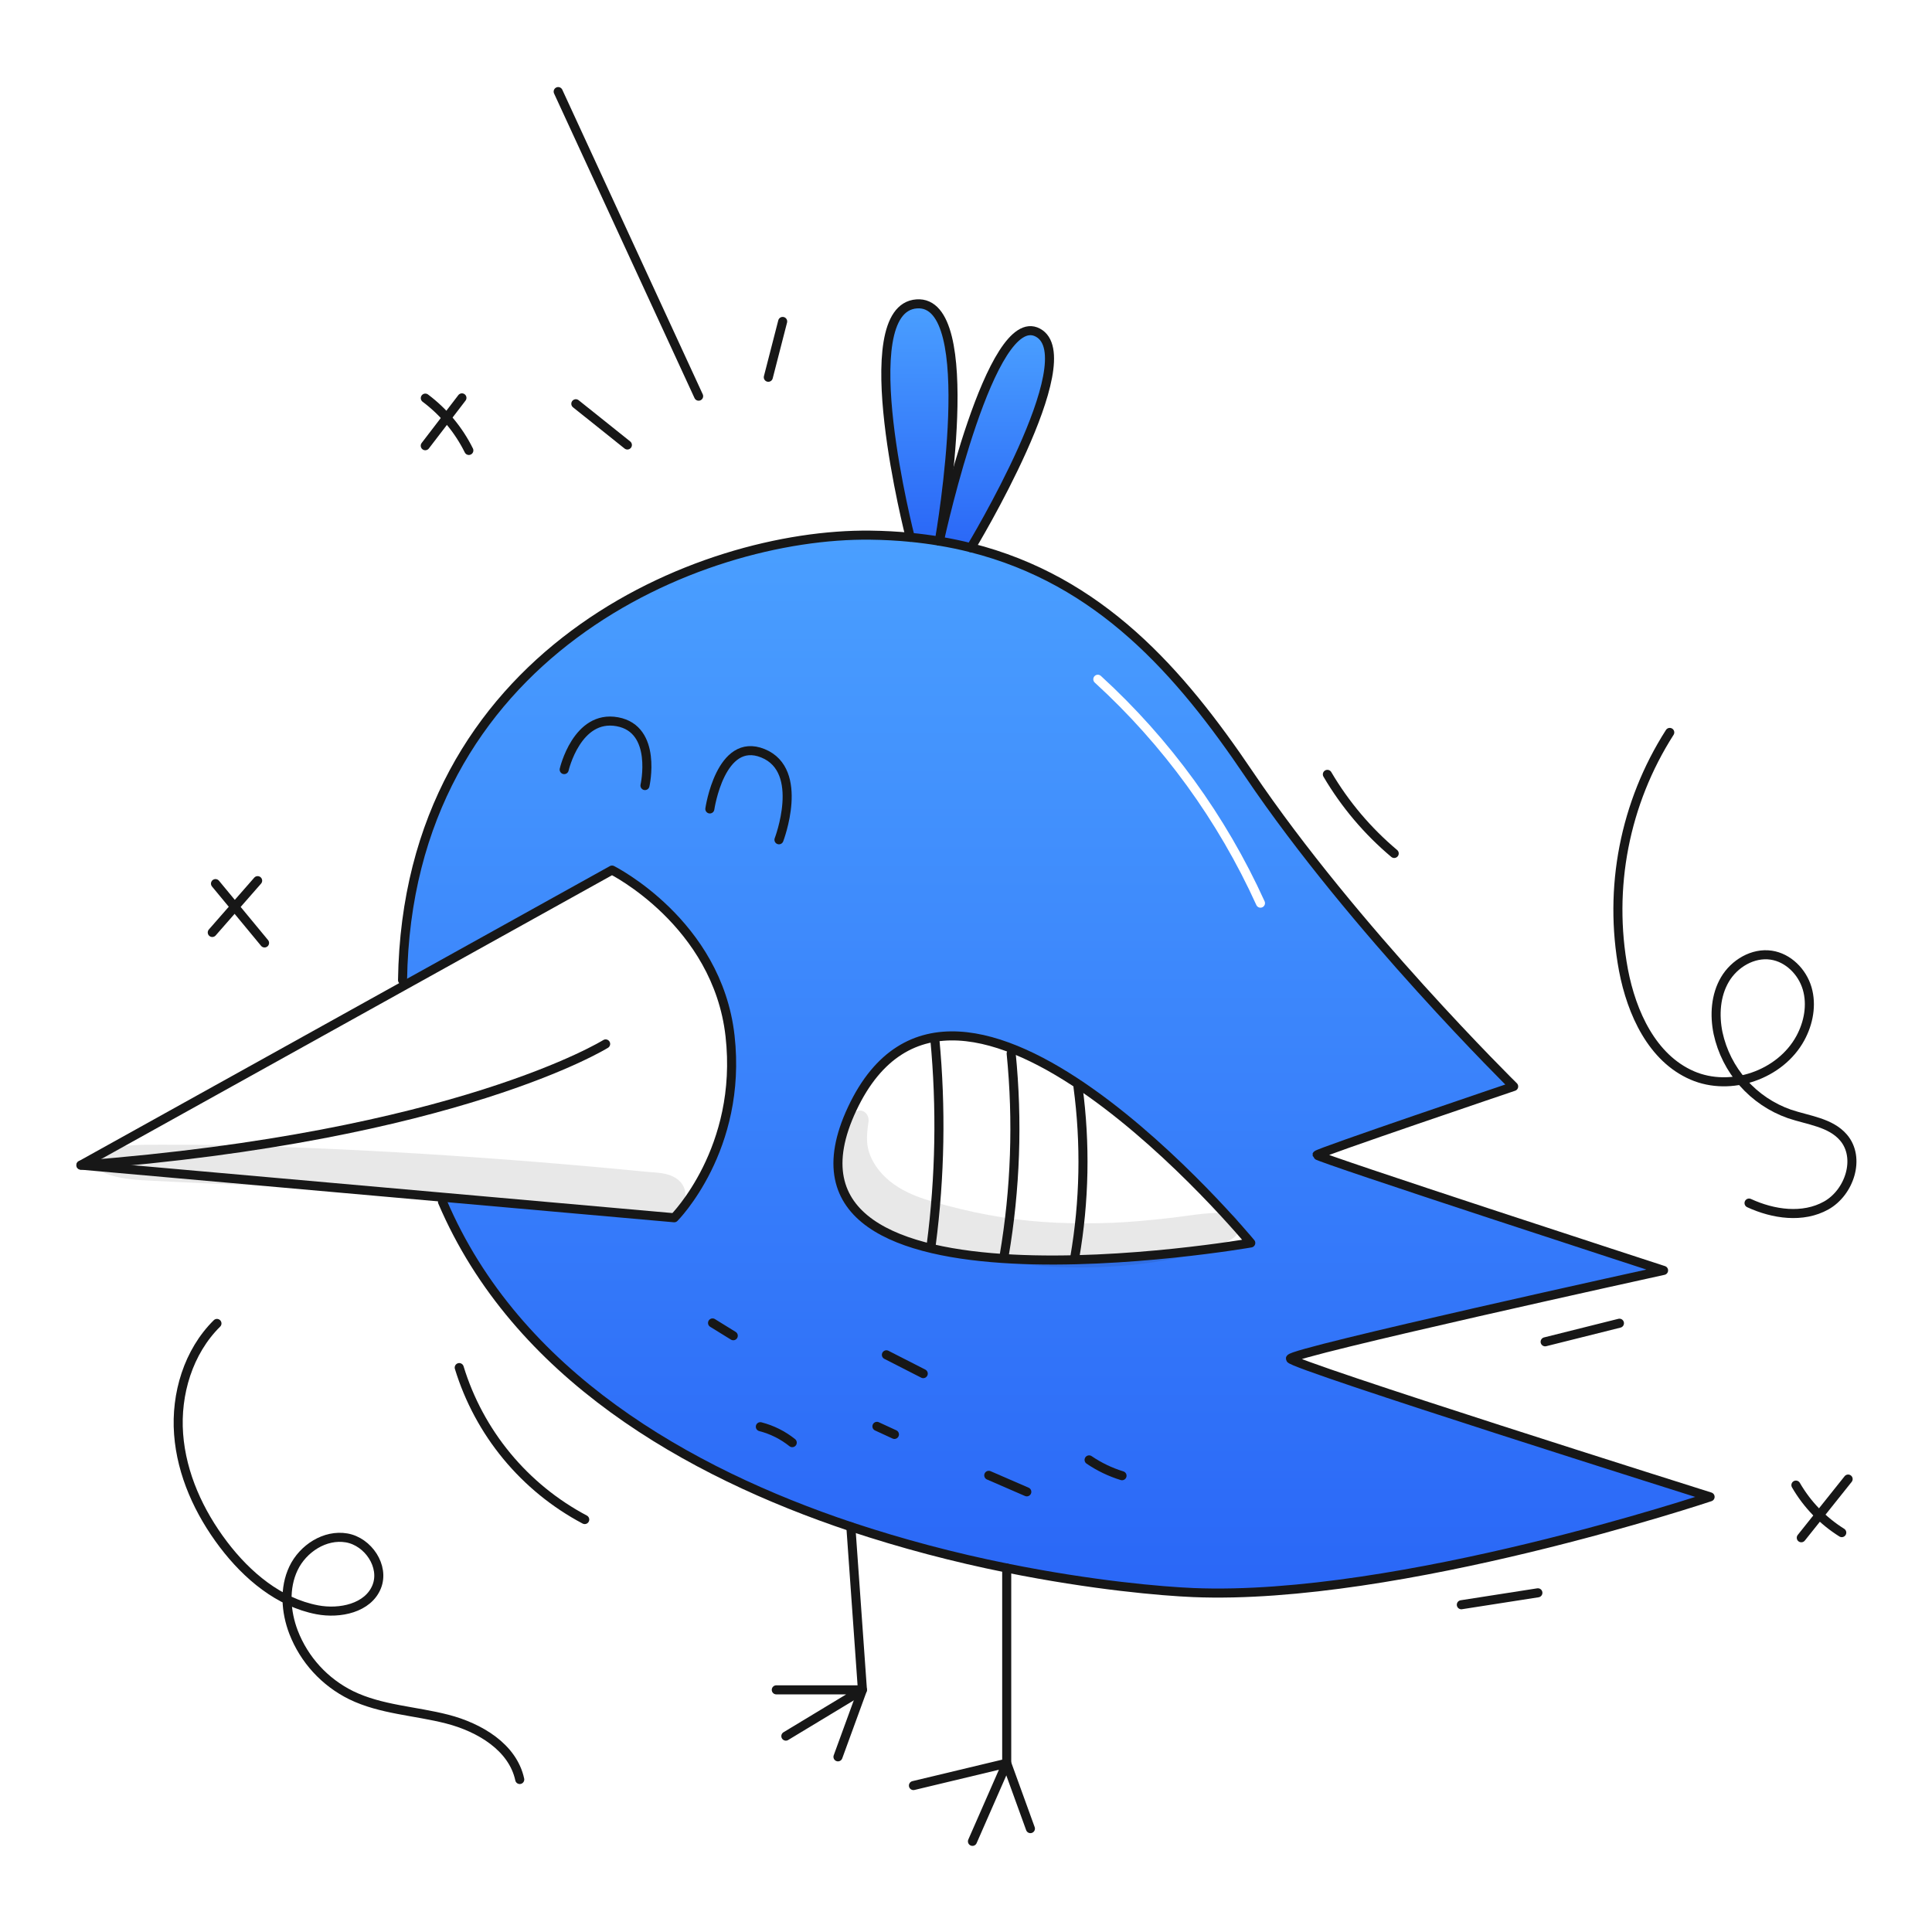 <svg width="960" height="960" viewBox="0 0 960 960" fill="none" xmlns="http://www.w3.org/2000/svg">
<g clip-path="url(#clip0_435_1383)">
<path fill-rule="evenodd" clip-rule="evenodd" d="M422.785 758.628C448.155 767.045 474.018 773.899 500.228 779.151C542.857 787.762 577.515 790.7 592.974 791.343C695.072 795.565 849.735 743.786 849.735 743.786C849.735 743.786 641.183 678.074 641.183 675.11C641.183 671.933 826.619 631.263 826.619 631.263C826.619 631.263 654.521 575.263 654.386 573.938C654.296 572.95 752.128 539.864 752.128 539.864C752.128 539.864 672.618 461.668 620.705 384.797C586.294 333.827 546.645 288.324 482.445 272.168C477.373 270.881 472.138 269.788 466.738 268.89C462.048 268.095 457.228 267.461 452.278 266.99C445.904 266.357 439.31 266.002 432.496 265.923C347.429 264.857 202.444 324.663 200.019 487.016L201.355 489.416L304.104 432.339C304.104 432.339 356.411 458.487 362.754 514.723C369.097 570.959 335.012 605.1 335.012 605.1L220.069 594.905L219.869 597.173C256.536 683.138 342 731.6 422.785 758.628ZM621.5 617.617C621.5 617.617 475.3 440.635 423.456 550.906C371.612 661.177 621.5 617.617 621.5 617.617ZM547.019 335.854C546.101 335.015 544.678 335.08 543.84 335.997C543.002 336.914 543.066 338.338 543.983 339.176C577.948 370.207 605.261 407.809 624.27 449.704C624.783 450.836 626.117 451.337 627.249 450.824C628.38 450.31 628.881 448.977 628.368 447.845C609.108 405.395 581.433 367.296 547.019 335.854Z" fill="url(#paint0_linear_435_1383)"/>
<path d="M515.699 165.271C539.478 177.947 482.445 272.163 482.445 272.163C477.37 270.872 472.134 269.779 466.738 268.885C466.74 268.873 466.744 268.861 466.75 268.851C466.75 268.825 466.754 268.798 466.761 268.773C466.76 268.754 466.764 268.735 466.772 268.717C467.86 263.777 492.458 152.866 515.699 165.271Z" fill="url(#paint1_linear_435_1383)"/>
<path d="M455.478 150.999C487.261 148.686 467.636 263.706 466.772 268.714C466.764 268.732 466.76 268.751 466.761 268.77C466.752 268.795 466.749 268.822 466.75 268.848C466.743 268.859 466.739 268.87 466.738 268.882C462.045 268.096 457.225 267.463 452.278 266.982C452.278 266.982 422.987 153.381 455.478 150.999Z" fill="url(#paint2_linear_435_1383)"/>
<path d="M219.87 597.172C256.537 683.137 342.001 731.599 422.786 758.627C448.156 767.044 474.019 773.898 500.229 779.15C542.858 787.761 577.516 790.702 592.975 791.342C695.075 795.564 849.736 743.785 849.736 743.785C849.736 743.785 641.184 678.073 641.184 675.109C641.184 671.932 826.62 631.257 826.62 631.257C826.62 631.257 654.52 575.257 654.387 573.932C654.297 572.944 752.129 539.858 752.129 539.858C752.129 539.858 672.619 461.658 620.706 384.791C586.295 333.821 546.642 288.318 482.446 272.162C477.37 270.871 472.135 269.778 466.739 268.884C462.046 268.098 457.226 267.465 452.279 266.984C445.901 266.355 439.307 265.999 432.497 265.917C347.43 264.851 202.445 324.657 200.02 487.01" stroke="#171717" stroke-width="4.5" stroke-linecap="round" stroke-linejoin="round"/>
<path d="M466.771 268.717C467.86 263.777 492.458 152.866 515.698 165.271C539.477 177.947 482.444 272.163 482.444 272.163" stroke="#171717" stroke-width="4.5" stroke-linecap="round" stroke-linejoin="round"/>
<path d="M466.738 268.884C466.74 268.872 466.744 268.861 466.75 268.85C466.749 268.824 466.753 268.798 466.761 268.772" stroke="#171717" stroke-width="4.5" stroke-linecap="round" stroke-linejoin="round"/>
<path d="M466.761 268.772C466.753 268.798 466.75 268.824 466.75 268.85" stroke="#171717" stroke-width="4.5" stroke-linecap="round" stroke-linejoin="round"/>
<path d="M466.762 268.773C466.761 268.754 466.765 268.734 466.773 268.717" stroke="#171717" stroke-width="4.5" stroke-linecap="round" stroke-linejoin="round"/>
<path d="M452.278 266.987C452.278 266.987 422.987 153.381 455.478 150.999C487.261 148.686 467.636 263.706 466.772 268.714" stroke="#171717" stroke-width="4.5" stroke-linecap="round" stroke-linejoin="round"/>
<path d="M621.499 617.617C621.499 617.617 371.609 661.178 423.455 550.906C475.301 440.634 621.499 617.617 621.499 617.617Z" stroke="#171717" stroke-width="4.5" stroke-linecap="round" stroke-linejoin="round"/>
<path d="M220.071 594.905L335.012 605.1C335.012 605.1 369.097 570.959 362.754 514.723C356.411 458.487 304.104 432.339 304.104 432.339L201.355 489.416L40.2 578.951L220.071 594.905Z" stroke="#171717" stroke-width="4.5" stroke-linecap="round" stroke-linejoin="round"/>
<path d="M300.938 518.719C300.938 518.719 227.238 564.682 40.203 578.951" stroke="#171717" stroke-width="4.5" stroke-linecap="round" stroke-linejoin="round"/>
<path d="M422.785 758.628L428.533 839.675L416.385 872.963" stroke="#171717" stroke-width="4.5" stroke-linecap="round" stroke-linejoin="round"/>
<path d="M500.229 779.139V779.151V876.14L512.006 908.631" stroke="#171717" stroke-width="4.5" stroke-linecap="round" stroke-linejoin="round"/>
<path d="M453.883 887.233L500.228 876.14L483.208 914.963" stroke="#171717" stroke-width="4.5" stroke-linecap="round" stroke-linejoin="round"/>
<path d="M390.485 862.668L428.533 839.675H385.736" stroke="#171717" stroke-width="4.5" stroke-linecap="round" stroke-linejoin="round"/>
<path d="M280.338 382.412C280.338 382.412 286.67 354.94 306.755 358.633C326.84 362.326 320.486 390.338 320.486 390.338" stroke="#171717" stroke-width="4.5" stroke-linecap="round" stroke-linejoin="round"/>
<path d="M352.717 401.958C352.717 401.958 357.994 365.695 379.134 374.317C400.274 382.939 387.061 417.283 387.061 417.283" stroke="#171717" stroke-width="4.5" stroke-linecap="round" stroke-linejoin="round"/>
<path d="M534.027 624.932C538.886 596.902 539.435 568.294 535.657 540.099" stroke="#171717" stroke-width="4.5" stroke-linecap="round" stroke-linejoin="round"/>
<path d="M498.93 624.1C504.606 590.861 505.788 557.009 502.443 523.455" stroke="#171717" stroke-width="4.5" stroke-linecap="round" stroke-linejoin="round"/>
<path d="M462.709 618.587C467.131 584.671 467.734 550.365 464.509 516.313" stroke="#171717" stroke-width="4.5" stroke-linecap="round" stroke-linejoin="round"/>
<path d="M491.311 733.083L510.211 741.283" stroke="#171717" stroke-width="4.5" stroke-linecap="round" stroke-linejoin="round"/>
<path d="M440.445 673.199L458.755 682.546" stroke="#171717" stroke-width="4.5" stroke-linecap="round" stroke-linejoin="round"/>
<path d="M377.811 708.919C383.597 710.404 389 713.106 393.661 716.844" stroke="#171717" stroke-width="4.5" stroke-linecap="round" stroke-linejoin="round"/>
<path d="M354.062 657.362L364.355 663.718" stroke="#171717" stroke-width="4.5" stroke-linecap="round" stroke-linejoin="round"/>
<path d="M435.742 708.745L444.437 712.756" stroke="#171717" stroke-width="4.5" stroke-linecap="round" stroke-linejoin="round"/>
<path d="M541.166 725.411C546.194 728.838 551.71 731.488 557.528 733.272" stroke="#171717" stroke-width="4.5" stroke-linecap="round" stroke-linejoin="round"/>
<path d="M381.771 187.459L388.904 159.722" stroke="#171717" stroke-width="4.5" stroke-linecap="round" stroke-linejoin="round"/>
<path d="M347.145 196.857L277.359 45.513" stroke="#171717" stroke-width="4.5" stroke-linecap="round" stroke-linejoin="round"/>
<path d="M311.741 221.111L286.125 200.627" stroke="#171717" stroke-width="4.5" stroke-linecap="round" stroke-linejoin="round"/>
<path d="M232.967 223.822C227.887 213.585 220.479 204.68 211.337 197.822" stroke="#171717" stroke-width="4.5" stroke-linecap="round" stroke-linejoin="round"/>
<path d="M211.31 221.476L229.532 197.699" stroke="#171717" stroke-width="4.5" stroke-linecap="round" stroke-linejoin="round"/>
<path d="M131.453 468.543L107.077 439.062" stroke="#171717" stroke-width="4.5" stroke-linecap="round" stroke-linejoin="round"/>
<path d="M105.477 463.339L128.019 437.594" stroke="#171717" stroke-width="4.5" stroke-linecap="round" stroke-linejoin="round"/>
<path d="M290.546 755.057C275.695 747.193 262.542 736.475 251.841 723.518C241.141 710.56 233.102 695.619 228.188 679.549" stroke="#171717" stroke-width="4.5" stroke-linecap="round" stroke-linejoin="round"/>
<path d="M107.8 657.608C93.578 671.697 87.262 692.639 88.747 712.608C90.232 732.577 98.947 751.534 111.056 767.476C122.763 782.889 138.632 796.276 157.646 799.894C168.905 802.038 182.911 799.064 187.179 788.428C191.233 778.328 182.949 766.012 172.22 764.174C161.491 762.336 150.508 769.461 145.828 779.289C141.148 789.117 141.983 800.889 145.868 811.056C151.147 824.698 161.356 835.859 174.475 842.329C189.275 849.547 206.323 850.113 222.265 854.224C238.207 858.335 254.809 868.124 258.255 884.224" stroke="#171717" stroke-width="4.5" stroke-linecap="round" stroke-linejoin="round"/>
<path d="M829.69 363.937C807.296 398.971 799.077 441.216 806.701 482.091C810.773 503.391 820.972 525.768 840.876 534.38C859.938 542.627 884.614 534.134 894.562 515.903C898.662 508.389 900.378 499.324 897.962 491.112C895.546 482.9 888.568 475.867 880.1 474.612C871.021 473.268 861.792 478.77 857.124 486.671C852.456 494.572 851.845 504.371 853.69 513.362C855.678 522.522 859.98 531.019 866.185 538.045C872.39 545.07 880.292 550.388 889.136 553.492C898.556 556.679 909.6 557.698 916.049 565.268C924.657 575.368 919.006 592.532 907.417 599.005C895.828 605.478 881.139 603.365 869.089 597.797" stroke="#171717" stroke-width="4.5" stroke-linecap="round" stroke-linejoin="round"/>
<path d="M895.047 764.105L918.325 734.939" stroke="#171717" stroke-width="4.5" stroke-linecap="round" stroke-linejoin="round"/>
<path d="M915.162 761.551C905.752 755.658 897.929 747.55 892.377 737.935" stroke="#171717" stroke-width="4.5" stroke-linecap="round" stroke-linejoin="round"/>
<path d="M692.775 424.077C679.548 412.963 668.316 399.672 659.562 384.777" stroke="#171717" stroke-width="4.5" stroke-linecap="round" stroke-linejoin="round"/>
<path d="M767.77 666.737L804.689 657.5" stroke="#171717" stroke-width="4.5" stroke-linecap="round" stroke-linejoin="round"/>
<path d="M726.127 797.388L764.168 791.456" stroke="#171717" stroke-width="4.5" stroke-linecap="round" stroke-linejoin="round"/>
<g opacity="0.1">
<path d="M49.722 581.85C57.885 585.902 67.141 586.313 76.106 586.726C85.344 587.151 94.578 587.71 103.818 588.071C122.294 588.793 140.754 589.783 159.218 590.74C196.14 592.654 233.018 595.228 269.852 598.462C280.375 599.399 290.893 600.391 301.405 601.439C306.333 601.929 311.259 602.432 316.185 602.948C321.685 603.524 328.293 605.293 333.555 603.297C341.403 600.321 343.308 590.233 335.889 585.436C331.498 582.596 326.181 582.736 321.11 582.236C316.51 581.784 311.912 581.342 307.317 580.911C298.121 580.049 288.921 579.228 279.717 578.45C260.978 576.865 242.226 575.447 223.461 574.195C186.251 571.699 149.01 569.987 111.737 569.057C101.509 568.816 91.288 568.766 81.057 568.79C70.515 568.814 59.489 568.357 49.724 572.866C46.25 574.471 46.399 580.201 49.724 581.852L49.722 581.85Z" fill="#171717"/>
</g>
<g opacity="0.1">
<path d="M425.152 552.442C412.622 559.48 413.688 578.827 418.829 590.083C425.424 604.524 440.884 612.329 455.168 617.289C471.168 622.844 488.191 625.769 504.961 627.807C521.865 629.931 538.939 630.358 555.928 629.082C565.511 628.401 575.041 627.1 584.456 625.187C593.748 623.216 604.346 620.487 612.419 615.432C613.677 614.648 614.649 613.48 615.191 612.1C615.733 610.721 615.817 609.203 615.429 607.772C615.042 606.342 614.204 605.074 613.04 604.156C611.875 603.239 610.447 602.721 608.965 602.679C599.457 602.298 589.398 604.357 579.913 605.373C570.702 606.36 561.482 607.273 552.221 607.614C534.04 608.28 515.754 607.714 497.766 604.842C488.597 603.379 479.509 601.443 470.54 599.042C463.024 597.028 455.426 595.007 448.576 591.223C442.528 587.882 437.161 583.223 433.82 577.111C430.068 570.25 430.467 564.871 431.556 557.362C432.081 553.743 428.749 550.418 425.156 552.439L425.152 552.442Z" fill="#171717"/>
</g>
</g>
<defs>
<linearGradient id="paint0_linear_435_1383" x1="524.877" y1="265.909" x2="524.877" y2="791.588" gradientUnits="userSpaceOnUse">
<stop stop-color="#4A9FFF"/>
<stop offset="1" stop-color="#2A67F7"/>
</linearGradient>
<linearGradient id="paint1_linear_435_1383" x1="494.118" y1="164.304" x2="494.118" y2="272.163" gradientUnits="userSpaceOnUse">
<stop stop-color="#4A9FFF"/>
<stop offset="1" stop-color="#2A67F7"/>
</linearGradient>
<linearGradient id="paint2_linear_435_1383" x1="456.855" y1="150.965" x2="456.855" y2="268.882" gradientUnits="userSpaceOnUse">
<stop stop-color="#4A9FFF"/>
<stop offset="1" stop-color="#2A67F7"/>
</linearGradient>
<clipPath id="clip0_435_1383">
<rect width="886" height="875" fill="white" transform="translate(37 43)"/>
</clipPath>
</defs>
</svg>
